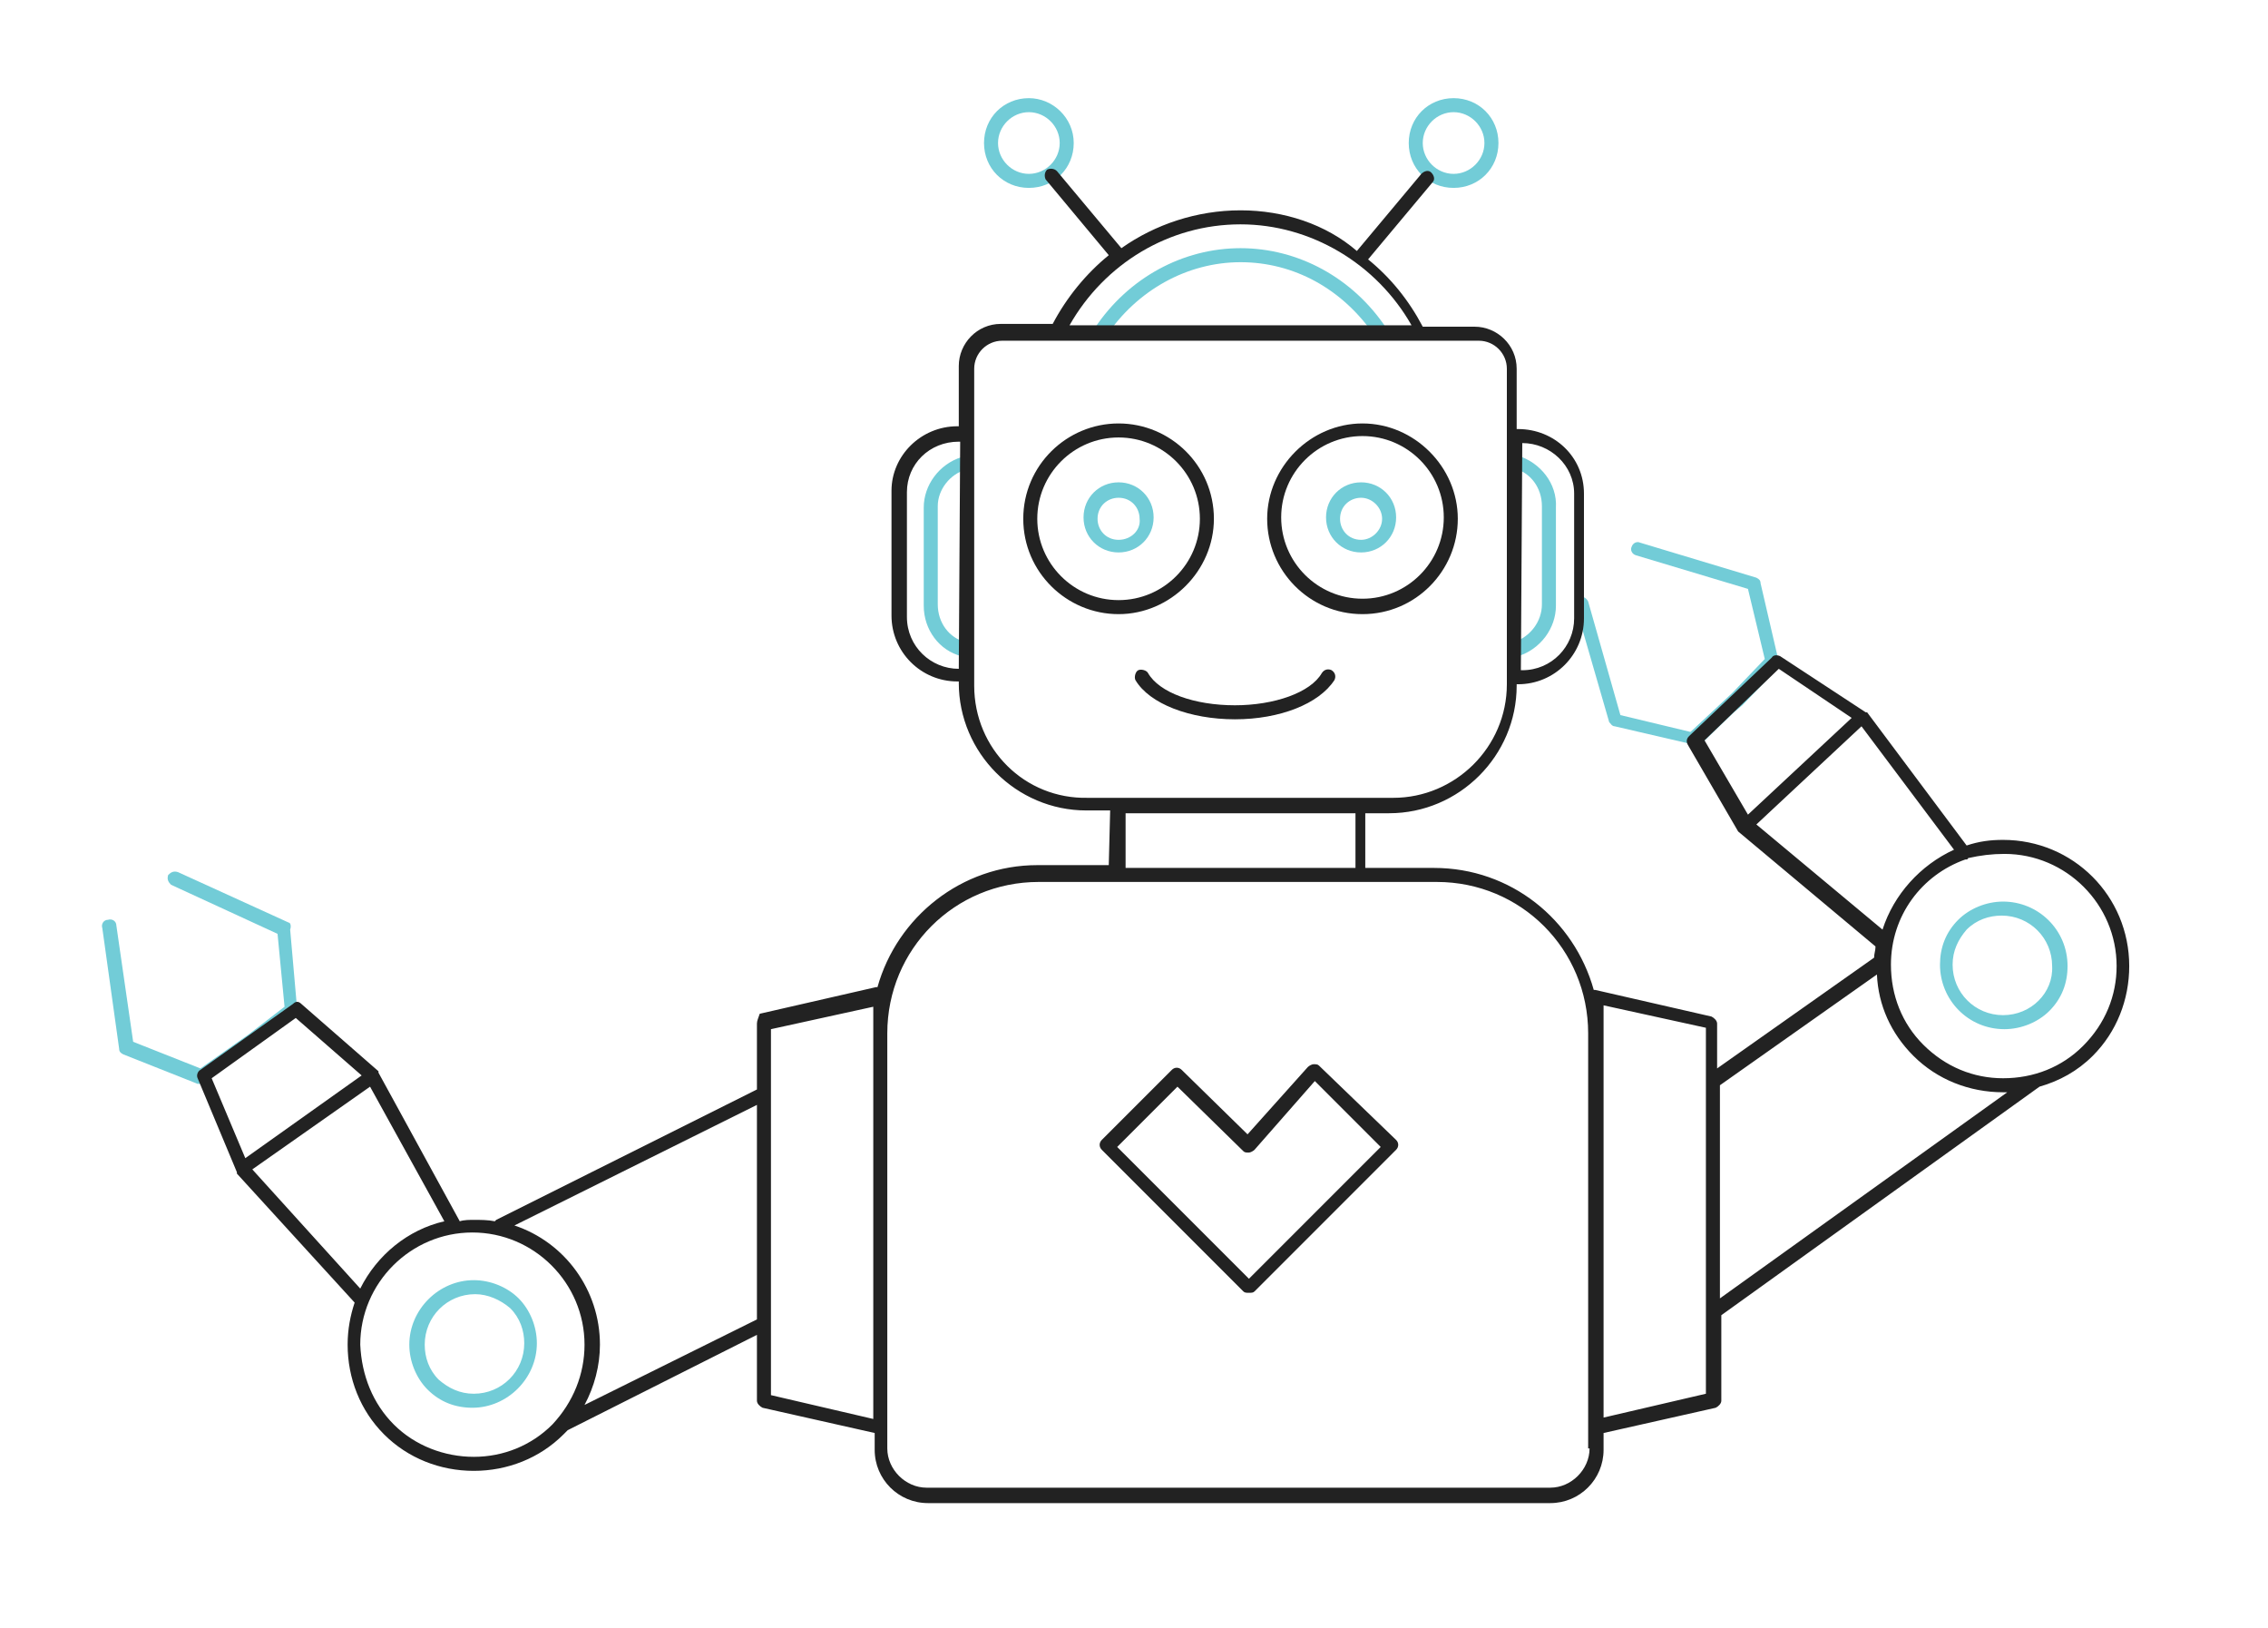 <?xml version="1.0" encoding="utf-8"?>
<!-- Generator: Adobe Illustrator 23.1.1, SVG Export Plug-In . SVG Version: 6.00 Build 0)  -->
<svg version="1.1" id="Layer_1" xmlns="http://www.w3.org/2000/svg" x="0px" y="0px"
     viewBox="0 0 161.8 116.1" style="enable-background:new 0 0 161.8 116.1;" xml:space="preserve">
<style type="text/css">
	.st0{fill:#72CCD7;}
	.st1{fill:#222222;}
</style>
<g>
	<path class="st0" d="M20.6,65.8l-7.9-3.6c-0.3-0.1-0.5,0-0.7,0.2c-0.1,0.3,0,0.5,0.2,0.7l7.6,3.5l0.5,5.2l-2.6,2l-3.4,2.4l-4.8-1.9
		l-1.2-8.3c0-0.3-0.3-0.5-0.6-0.4c-0.3,0-0.5,0.3-0.4,0.6l1.2,8.6c0,0.2,0.1,0.3,0.3,0.4l5.3,2.1c0.1,0,0.1,0,0.2,0
		c0.1,0,0.2,0,0.3-0.1l2.9-2.1l0.7-0.5l2.8-2.2c0.1-0.1,0.2-0.3,0.2-0.4l-0.5-5.7C20.8,66,20.7,65.8,20.6,65.8z"/>
	<path class="st0" d="M33.8,91.3C33.8,91.3,33.8,91.3,33.8,91.3c-2.5,0-4.6,2.1-4.6,4.6c0,1.2,0.5,2.4,1.3,3.2
		c0.9,0.9,2,1.3,3.2,1.3c0,0,0,0,0,0c2.5,0,4.6-2.1,4.6-4.6c0-1.2-0.5-2.4-1.3-3.2C36.2,91.8,35,91.3,33.8,91.3z M33.8,99.4
		C33.8,99.4,33.8,99.4,33.8,99.4c-1,0-1.8-0.4-2.5-1c-0.7-0.7-1-1.6-1-2.5c0-2,1.6-3.6,3.6-3.6c0,0,0,0,0,0c0.9,0,1.8,0.4,2.5,1
		c0.7,0.7,1,1.6,1,2.5C37.4,97.8,35.8,99.4,33.8,99.4z"/>
	<path class="st0" d="M142.9,64.3C142.9,64.3,142.9,64.3,142.9,64.3c-1.2,0-2.4,0.5-3.2,1.3c-0.9,0.9-1.3,2-1.3,3.2
		c0,2.5,2,4.6,4.6,4.6c0,0,0,0,0,0c1.2,0,2.4-0.5,3.2-1.3c0.9-0.9,1.3-2,1.3-3.2C147.5,66.3,145.4,64.3,142.9,64.3z M142.9,72.4
		C142.9,72.4,142.9,72.4,142.9,72.4c-2,0-3.6-1.6-3.6-3.6c0-1,0.4-1.8,1-2.5c0.7-0.7,1.6-1,2.5-1c0,0,0,0,0,0c2,0,3.6,1.6,3.6,3.6
		C146.5,70.8,144.9,72.4,142.9,72.4z"/>
	<path class="st0" d="M98.1,24c0.1,0.1,0.3,0.2,0.4,0.2c0.1,0,0.2,0,0.3-0.1c0.2-0.2,0.3-0.5,0.1-0.7c-2.4-3.6-6.3-5.7-10.4-5.7
		c-4.1,0-8,2.1-10.4,5.7c-0.2,0.2-0.1,0.5,0.1,0.7c0.2,0.2,0.5,0.1,0.7-0.1c2.2-3.3,5.8-5.3,9.6-5.3C92.3,18.7,95.8,20.6,98.1,24z"
		/>
	<path class="st0" d="M108.3,32.5c-0.3-0.1-0.5,0.1-0.6,0.3c-0.1,0.3,0.1,0.5,0.3,0.6c1.2,0.3,2,1.4,2,2.7v7c0,1.2-0.8,2.3-2,2.7
		c-0.3,0.1-0.4,0.4-0.3,0.6c0.1,0.2,0.3,0.4,0.5,0.4c0,0,0.1,0,0.1,0c1.6-0.5,2.7-2,2.7-3.6v-7C111.1,34.5,109.9,33,108.3,32.5z"/>
	<path class="st0" d="M68.9,33.5c0.3-0.1,0.4-0.4,0.3-0.6c-0.1-0.3-0.4-0.4-0.6-0.3c-1.6,0.5-2.7,2-2.7,3.6v7c0,1.7,1.1,3.2,2.7,3.6
		c0,0,0.1,0,0.1,0c0.2,0,0.4-0.1,0.5-0.4c0.1-0.3-0.1-0.5-0.3-0.6c-1.2-0.3-2-1.4-2-2.7v-7C66.9,34.9,67.8,33.8,68.9,33.5z"/>
	<path class="st0" d="M73.4,7c-1.8,0-3.2,1.4-3.2,3.2s1.4,3.2,3.2,3.2s3.2-1.4,3.2-3.2S75.1,7,73.4,7z M73.4,12.4
		c-1.2,0-2.2-1-2.2-2.2c0-1.2,1-2.2,2.2-2.2s2.2,1,2.2,2.2C75.6,11.4,74.6,12.4,73.4,12.4z"/>
	<path class="st0" d="M103.7,7c-1.8,0-3.2,1.4-3.2,3.2s1.4,3.2,3.2,3.2s3.2-1.4,3.2-3.2S105.5,7,103.7,7z M103.7,12.4
		c-1.2,0-2.2-1-2.2-2.2c0-1.2,1-2.2,2.2-2.2s2.2,1,2.2,2.2C105.9,11.4,104.9,12.4,103.7,12.4z"/>
	<path class="st0" d="M79.8,34.4c-1.4,0-2.5,1.1-2.5,2.5s1.1,2.5,2.5,2.5s2.5-1.1,2.5-2.5S81.2,34.4,79.8,34.4z M79.8,38.5
		c-0.9,0-1.5-0.7-1.5-1.5c0-0.9,0.7-1.5,1.5-1.5c0.9,0,1.5,0.7,1.5,1.5C81.4,37.8,80.7,38.5,79.8,38.5z"/>
	<path class="st0" d="M97.1,34.4c-1.4,0-2.5,1.1-2.5,2.5s1.1,2.5,2.5,2.5s2.5-1.1,2.5-2.5S98.5,34.4,97.1,34.4z M97.1,38.5
		c-0.9,0-1.5-0.7-1.5-1.5c0-0.9,0.7-1.5,1.5-1.5s1.5,0.7,1.5,1.5C98.6,37.8,97.9,38.5,97.1,38.5z"/>
	<path class="st0" d="M120.9,53.1c0,0-0.1,0-0.1,0l-5.6-1.3c-0.2,0-0.3-0.2-0.4-0.3l-2.4-8.3c-0.1-0.3,0.1-0.5,0.3-0.6
		c0.3-0.1,0.5,0.1,0.6,0.3l2.3,8.1l5,1.2l3-2.8l2.3-2.4l-1.2-5l-8-2.4c-0.3-0.1-0.4-0.4-0.3-0.6c0.1-0.3,0.4-0.4,0.6-0.3l8.3,2.5
		c0.2,0.1,0.3,0.2,0.3,0.4l1.3,5.6c0,0.2,0,0.3-0.1,0.5l-2.5,2.6l-0.6,0.5l-2.6,2.5C121.1,53.1,121,53.1,120.9,53.1z"/>
</g>
<g>
	<path class="st1" d="M149.3,75.3c1.7-1.7,2.6-4,2.6-6.4c0-5-4-9-9-9c0,0,0,0,0,0c-0.9,0-1.7,0.1-2.6,0.4l-7.1-9.5c0,0,0,0,0,0
		c0,0,0,0,0,0c0,0,0,0,0,0c0,0,0,0-0.1,0l-6.1-4c-0.2-0.1-0.5-0.1-0.6,0.1l-5.9,5.6c-0.2,0.2-0.2,0.4-0.1,0.6l3.6,6.2c0,0,0,0,0,0
		c0,0,0,0,0,0c0,0,0,0,0,0c0,0,0,0,0,0l9.8,8.2c0,0,0,0,0,0c0,0.3-0.1,0.5-0.1,0.8l-11.2,7.9l0-3.2c0-0.2-0.2-0.4-0.4-0.5l-8.3-1.9
		c0,0-0.1,0-0.1,0c-1.4-5-5.9-8.7-11.4-8.7h-4.9V58h1.7c5,0,9.1-4.1,9.1-9.1v-0.1h0.1c2.6,0,4.7-2.1,4.7-4.7v-8.9
		c0-2.6-2.1-4.6-4.7-4.6h-0.1v-4.3c0-1.7-1.4-3-3-3h-3.7c-1-1.9-2.3-3.5-3.9-4.8l4.6-5.5c0.2-0.2,0.1-0.5-0.1-0.7
		c-0.2-0.2-0.5-0.1-0.7,0.1l-4.6,5.5C94.6,16,91.6,15,88.5,15c-3.1,0-6.1,1-8.5,2.7l-4.6-5.5c-0.2-0.2-0.5-0.2-0.7-0.1
		c-0.2,0.2-0.2,0.5-0.1,0.7l4.5,5.4c-1.6,1.3-3,3-4,4.9h-3.7c-1.7,0-3,1.4-3,3v4.3h-0.1c-2.6,0-4.7,2.1-4.7,4.6v8.9
		c0,2.6,2.1,4.7,4.7,4.7h0.1v0.1c0,5,4.1,9.1,9.1,9.1h1.7l-0.1,3.9h-5.1c-5.4,0-10,3.7-11.4,8.7c0,0-0.1,0-0.1,0l-8.3,1.9
		C54.1,72.6,54,72.8,54,73l0,4.7l-18.6,9.3c0,0-0.1,0.1-0.1,0.1c-0.5-0.1-1-0.1-1.5-0.1c0,0,0,0,0,0c-0.3,0-0.7,0-1,0.1L27,76.5
		c0,0,0,0,0,0c0,0,0,0,0,0c0,0,0,0,0,0c0,0,0,0,0-0.1l-5.5-4.8c-0.2-0.2-0.4-0.2-0.6,0l-6.6,4.7c-0.2,0.1-0.3,0.4-0.2,0.6l2.8,6.7
		c0,0,0,0,0,0.1c0,0,0,0,0,0c0,0,0,0,0,0c0,0,0,0,0,0l8.4,9.2c-0.3,0.9-0.5,1.9-0.5,3c0,2.4,0.9,4.7,2.6,6.4c1.7,1.7,4,2.6,6.4,2.6
		c0,0,0,0,0,0c2.4,0,4.7-0.9,6.4-2.6c0.1-0.1,0.2-0.2,0.3-0.3L54,95.2l0,4.7c0,0.2,0.2,0.4,0.4,0.5l8,1.8v1.2c0,2.1,1.7,3.8,3.8,3.8
		h44.4c2.1,0,3.8-1.7,3.8-3.8v-1.2l8-1.8c0.2-0.1,0.4-0.3,0.4-0.5l0-6.1l22.7-16.3C146.9,77.1,148.2,76.4,149.3,75.3z M143,60.9
		c4.4,0,8,3.6,8,8c0,2.1-0.8,4.1-2.4,5.7c-1.5,1.5-3.5,2.3-5.7,2.3c0,0,0,0,0,0c-2.1,0-4.1-0.8-5.7-2.4c-1.5-1.5-2.3-3.5-2.3-5.7
		c0-3.5,2.2-6.4,5.3-7.5c0.1,0,0.2,0,0.2-0.1c0,0,0,0,0,0C141.3,61,142.1,60.9,143,60.9C142.9,60.9,143,60.9,143,60.9z M126.9,47.7
		l5.2,3.5l-7.4,6.9l-3.1-5.3L126.9,47.7z M125.3,58.8l7.5-7l6.6,8.8c-2.4,1.1-4.3,3.2-5.1,5.7L125.3,58.8z M108.6,31.6
		c2,0,3.7,1.6,3.7,3.6v8.9c0,2-1.6,3.7-3.7,3.7h-0.1L108.6,31.6L108.6,31.6z M88.5,16c5,0,9.7,2.8,12.2,7.2H76.3
		C78.8,18.8,83.4,16,88.5,16z M68.4,47.7c-2,0-3.7-1.6-3.7-3.7v-8.9c0-2,1.6-3.6,3.7-3.6h0.1L68.4,47.7L68.4,47.7z M69.5,48.9v-0.6
		c0,0,0,0,0,0s0,0,0,0V31.1c0,0,0,0,0,0s0,0,0,0v-4.8c0-1.1,0.9-2,2-2h4c0,0,0,0,0,0h26c0,0,0,0,0,0c0,0,0,0,0,0h4c1.1,0,2,0.9,2,2
		V31c0,0,0,0,0,0s0,0,0,0v17.2c0,0,0,0,0,0s0,0,0,0v0.6c0,4.5-3.7,8.1-8.1,8.1h-2.2H79.8h-2.2C73.1,57,69.5,53.4,69.5,48.9z
		 M80.3,58h16.4v3.9H80.3L80.3,58z M21.1,72.6l4.7,4.1l-8.3,5.9l-2.4-5.7L21.1,72.6z M18,83.4l8.4-5.9l5.3,9.6
		c-2.6,0.6-4.8,2.4-6,4.8L18,83.4z M33.8,103.9C33.8,103.9,33.8,103.9,33.8,103.9c-2.1,0-4.2-0.8-5.7-2.3c-1.5-1.5-2.3-3.5-2.4-5.7
		c0-4.4,3.6-8,8-8c0,0,0,0,0,0c4.4,0,8,3.6,8,8c0,2.1-0.8,4.1-2.3,5.7C37.9,103.1,35.9,103.9,33.8,103.9z M41.7,100.2
		c0.7-1.3,1.1-2.8,1.1-4.3c0-3.9-2.5-7.3-6.1-8.5L54,78.8l0,15.3L41.7,100.2z M55,99.5l0-26.1l7.3-1.6l0,15.6l0,13.8L55,99.5z
		 M113.4,103.3c0,1.5-1.3,2.8-2.8,2.8H66.1c-1.5,0-2.8-1.3-2.8-2.8V73.7c0-6,4.8-10.8,10.8-10.8h5.6h17.4h5.4
		c6,0,10.8,4.8,10.8,10.8V103.3z M114.4,101.1l0-13.8l0-15.6l7.3,1.6l0,26.1L114.4,101.1z M122.7,92.6l0-15.2l11.2-7.9
		c0.1,2.2,1,4.2,2.6,5.8c1.7,1.7,4,2.6,6.4,2.6c0,0,0,0,0,0c0.1,0,0.2,0,0.3,0L122.7,92.6z"/>
	<path class="st1" d="M86.6,37c0-3.8-3.1-6.8-6.8-6.8S73,33.2,73,37s3.1,6.8,6.8,6.8S86.6,40.7,86.6,37z M74,37
		c0-3.2,2.6-5.8,5.8-5.8c3.2,0,5.8,2.6,5.8,5.8s-2.6,5.8-5.8,5.8C76.6,42.8,74,40.2,74,37z"/>
	<path class="st1" d="M97.2,43.8c3.8,0,6.8-3.1,6.8-6.8s-3.1-6.8-6.8-6.8s-6.8,3.1-6.8,6.8S93.4,43.8,97.2,43.8z M97.2,31.1
		c3.2,0,5.8,2.6,5.8,5.8s-2.6,5.8-5.8,5.8c-3.2,0-5.8-2.6-5.8-5.8S94,31.1,97.2,31.1z"/>
	<path class="st1" d="M81.9,48c-0.1-0.2-0.5-0.3-0.7-0.2c-0.2,0.1-0.3,0.5-0.2,0.7c1,1.7,3.9,2.8,7.1,2.8c3.2,0,6-1.1,7.1-2.8
		c0.1-0.2,0.1-0.5-0.2-0.7c-0.2-0.1-0.5-0.1-0.7,0.2c-0.8,1.4-3.4,2.3-6.2,2.3C85.2,50.3,82.7,49.4,81.9,48z"/>
	<path class="st1" d="M94.1,76c-0.1-0.1-0.2-0.1-0.4-0.1c-0.1,0-0.3,0.1-0.4,0.2L89,80.9l-4.7-4.6c-0.2-0.2-0.5-0.2-0.7,0l-5,5
		c-0.2,0.2-0.2,0.5,0,0.7l10.1,10.1c0.1,0.1,0.2,0.1,0.4,0.1s0.3,0,0.4-0.1l10.1-10.1c0.2-0.2,0.2-0.5,0-0.7L94.1,76z M89.1,91.2
		l-9.4-9.4l4.3-4.3l4.7,4.6c0.1,0.1,0.2,0.1,0.4,0.1c0.1,0,0.3-0.1,0.4-0.2l4.3-4.9l4.7,4.7L89.1,91.2z"/>
</g>
</svg>
